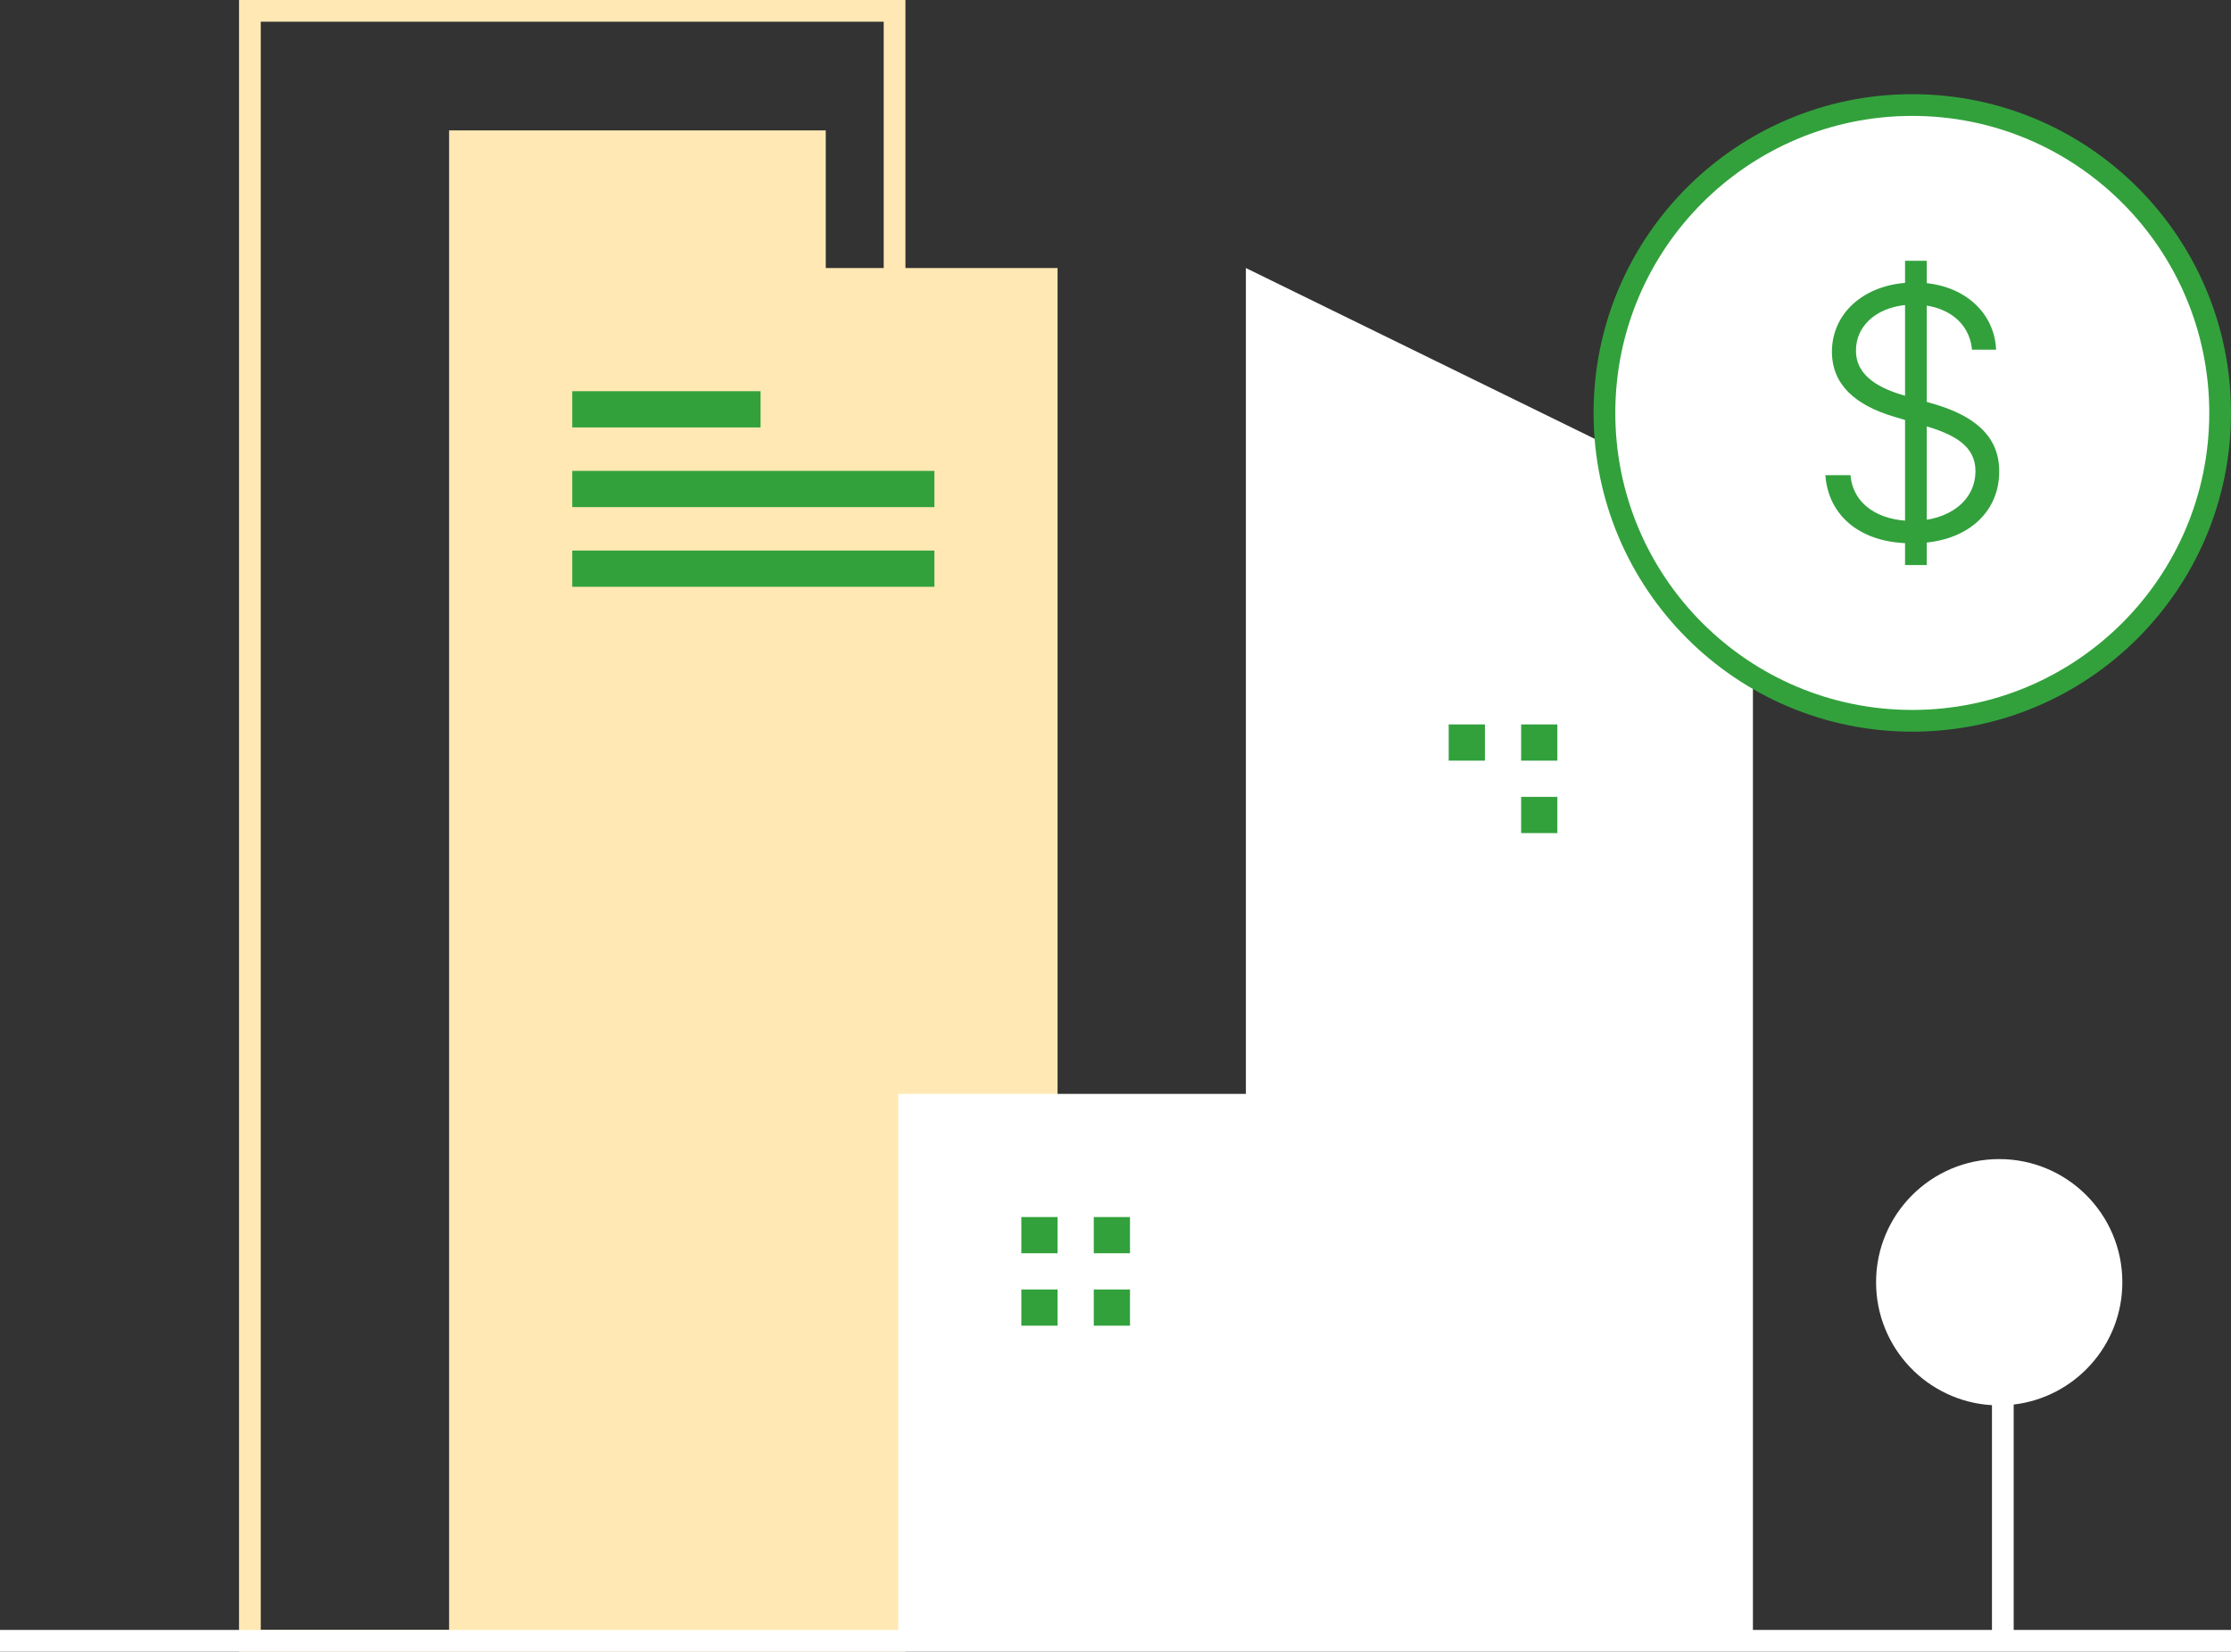 <svg width="308" height="228" viewBox="0 0 308 228" fill="none" xmlns="http://www.w3.org/2000/svg">
<rect x="0" y="0" width="308" height="228" fill="#333333" stroke="none"/>
<path d="M123.5 1.5H34.5V226.5H123.5V1.5Z" stroke="#FFE8B3" stroke-width="3"/>
<path d="M242 71.273L172 37V227H242V71.273Z" fill="white"/>
<rect width="5" height="5" transform="matrix(-1 0 0 1 205 100)" fill="#32A13C"/>
<rect width="5" height="5" transform="matrix(-1 0 0 1 215 100)" fill="#32A13C"/>
<rect width="5" height="5" transform="matrix(-1 0 0 1 215 110)" fill="#32A13C"/>
<path fill-rule="evenodd" clip-rule="evenodd" d="M114 18V37H146V227H62V38V37V18H114Z" fill="#FFE8B3"/>
<rect x="79" y="54.002" width="26" height="5" fill="#32A13C"/>
<rect x="79" y="65.002" width="50" height="5" fill="#32A13C"/>
<rect x="79" y="76.002" width="50" height="5" fill="#32A13C"/>
<circle cx="264" cy="57" r="42.5" fill="white" stroke="#32A13C" stroke-width="3"/>
<rect x="263" y="36" width="3" height="42" fill="#32A13C"/>
<path d="M272.245 48.266H275.572C275.335 42.909 270.772 38.976 264.309 39C257.869 38.976 252.927 42.861 252.903 48.555C252.927 53.091 256.087 55.914 261.505 57.531L265.592 58.737C269.774 59.944 272.721 61.536 272.721 65.011C272.721 69.137 269.061 71.887 263.976 71.911C259.438 71.887 255.826 69.692 255.469 65.59H252C252.404 71.212 256.871 75.024 263.976 75C271.533 75.024 276.024 70.729 276 65.059C276.024 59.196 270.915 56.879 266.59 55.649L263.026 54.635C259.77 53.718 256.206 52.054 256.23 48.41C256.206 44.743 259.461 42.064 264.214 42.04C268.681 42.064 271.889 44.429 272.245 48.266Z" fill="#32A13C"/>
<path d="M173 151H124V227H173V151Z" fill="white"/>
<rect width="5" height="5" transform="matrix(-1 0 0 1 146 168)" fill="#32A13C"/>
<rect width="5" height="5" transform="matrix(-1 0 0 1 146 178)" fill="#32A13C"/>
<rect width="5" height="5" transform="matrix(-1 0 0 1 156 168)" fill="#32A13C"/>
<rect width="5" height="5" transform="matrix(-1 0 0 1 156 178)" fill="#32A13C"/>
<rect y="225" width="308" height="3" fill="white"/>
<path fill-rule="evenodd" clip-rule="evenodd" d="M278 193.884C286.446 192.894 293 185.712 293 177C293 167.611 285.389 160 276 160C266.611 160 259 167.611 259 177C259 186.053 266.077 193.453 275 193.971V226H278V193.884Z" fill="white"/>
</svg>
